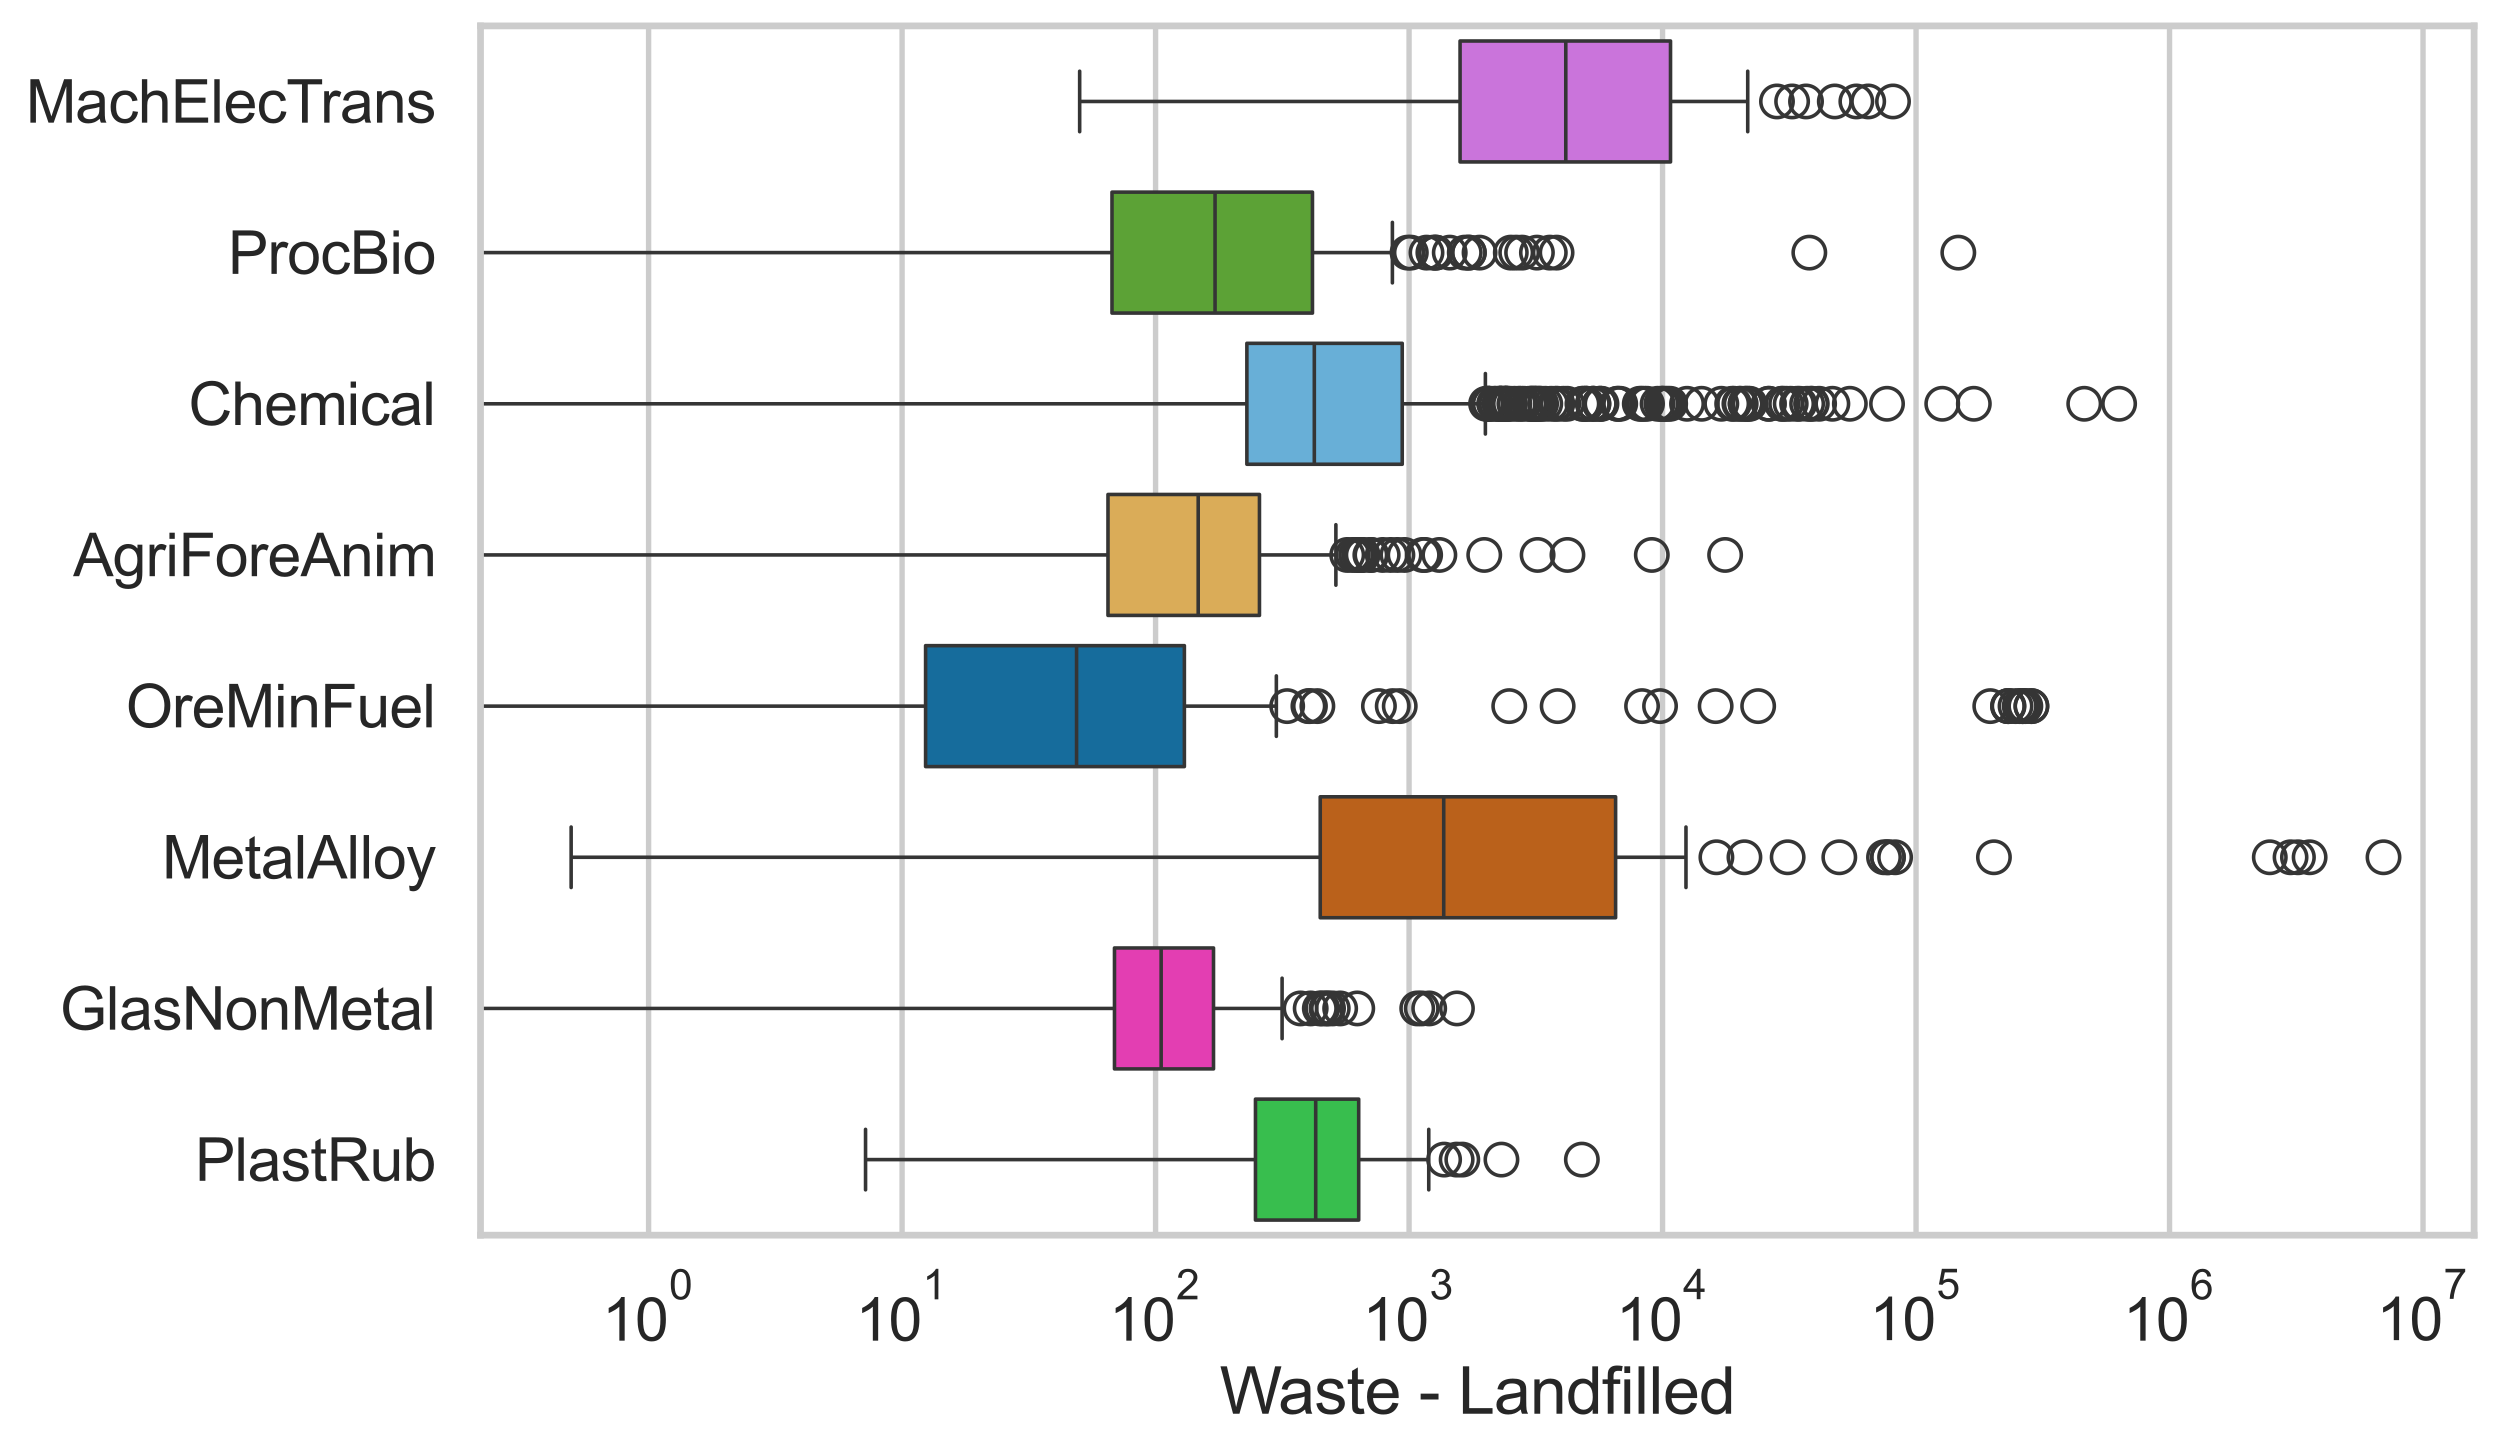<?xml version="1.0" encoding="utf-8" standalone="no"?>
<!DOCTYPE svg PUBLIC "-//W3C//DTD SVG 1.1//EN"
  "http://www.w3.org/Graphics/SVG/1.1/DTD/svg11.dtd">
<svg xmlns:xlink="http://www.w3.org/1999/xlink" width="695.577pt" height="404.121pt" viewBox="0 0 695.577 404.121" xmlns="http://www.w3.org/2000/svg" version="1.1">
 <defs>
  <style type="text/css">*{stroke-linejoin: round; stroke-linecap: butt}</style>
 </defs>
 <g id="figure_1">
  <g id="patch_1">
   <path d="M 0 404.121 
L 695.577 404.121 
L 695.577 0 
L 0 0 
z
" style="fill: #ffffff"/>
  </g>
  <g id="axes_1">
   <g id="patch_2">
    <path d="M 133.697 343.665 
L 688.377 343.665 
L 688.377 7.2 
L 133.697 7.2 
z
" style="fill: #ffffff"/>
   </g>
   <g id="matplotlib.axis_1">
    <g id="xtick_1">
     <g id="line2d_1">
      <path d="M 180.462 343.665 
L 180.462 7.2 
" clip-path="url(#pc5fdcafeb3)" style="fill: none; stroke: #cccccc; stroke-width: 1.5; stroke-linecap: round"/>
     </g>
     <g id="text_1">
      <!-- $\mathdefault{10^{0}}$ -->
      <g style="fill: #262626" transform="translate(167.509 373.18) scale(0.165 -0.165)">
       <defs>
        <path id="ArialMT-31" d="M 2384 0 
L 1822 0 
L 1822 3584 
Q 1619 3391 1289 3197 
Q 959 3003 697 2906 
L 697 3450 
Q 1169 3672 1522 3987 
Q 1875 4303 2022 4600 
L 2384 4600 
L 2384 0 
z
" transform="scale(0.016)"/>
        <path id="ArialMT-30" d="M 266 2259 
Q 266 3072 433 3567 
Q 600 4063 929 4331 
Q 1259 4600 1759 4600 
Q 2128 4600 2406 4451 
Q 2684 4303 2865 4023 
Q 3047 3744 3150 3342 
Q 3253 2941 3253 2259 
Q 3253 1453 3087 958 
Q 2922 463 2592 192 
Q 2263 -78 1759 -78 
Q 1097 -78 719 397 
Q 266 969 266 2259 
z
M 844 2259 
Q 844 1131 1108 757 
Q 1372 384 1759 384 
Q 2147 384 2411 759 
Q 2675 1134 2675 2259 
Q 2675 3391 2411 3762 
Q 2147 4134 1753 4134 
Q 1366 4134 1134 3806 
Q 844 3388 844 2259 
z
" transform="scale(0.016)"/>
       </defs>
       <use xlink:href="#ArialMT-31" transform="translate(0 0.994)"/>
       <use xlink:href="#ArialMT-30" transform="translate(55.615 0.994)"/>
       <use xlink:href="#ArialMT-30" transform="translate(112.973 70.688) scale(0.7)"/>
      </g>
     </g>
    </g>
    <g id="xtick_2">
     <g id="line2d_2">
      <path d="M 250.99 343.665 
L 250.99 7.2 
" clip-path="url(#pc5fdcafeb3)" style="fill: none; stroke: #cccccc; stroke-width: 1.5; stroke-linecap: round"/>
     </g>
     <g id="text_2">
      <!-- $\mathdefault{10^{1}}$ -->
      <g style="fill: #262626" transform="translate(238.038 373.18) scale(0.165 -0.165)">
       <use xlink:href="#ArialMT-31" transform="translate(0 0.994)"/>
       <use xlink:href="#ArialMT-30" transform="translate(55.615 0.994)"/>
       <use xlink:href="#ArialMT-31" transform="translate(112.973 70.688) scale(0.7)"/>
      </g>
     </g>
    </g>
    <g id="xtick_3">
     <g id="line2d_3">
      <path d="M 321.519 343.665 
L 321.519 7.2 
" clip-path="url(#pc5fdcafeb3)" style="fill: none; stroke: #cccccc; stroke-width: 1.5; stroke-linecap: round"/>
     </g>
     <g id="text_3">
      <!-- $\mathdefault{10^{2}}$ -->
      <g style="fill: #262626" transform="translate(308.567 373.18) scale(0.165 -0.165)">
       <defs>
        <path id="ArialMT-32" d="M 3222 541 
L 3222 0 
L 194 0 
Q 188 203 259 391 
Q 375 700 629 1000 
Q 884 1300 1366 1694 
Q 2113 2306 2375 2664 
Q 2638 3022 2638 3341 
Q 2638 3675 2398 3904 
Q 2159 4134 1775 4134 
Q 1369 4134 1125 3890 
Q 881 3647 878 3216 
L 300 3275 
Q 359 3922 746 4261 
Q 1134 4600 1788 4600 
Q 2447 4600 2831 4234 
Q 3216 3869 3216 3328 
Q 3216 3053 3103 2787 
Q 2991 2522 2730 2228 
Q 2469 1934 1863 1422 
Q 1356 997 1212 845 
Q 1069 694 975 541 
L 3222 541 
z
" transform="scale(0.016)"/>
       </defs>
       <use xlink:href="#ArialMT-31" transform="translate(0 0.994)"/>
       <use xlink:href="#ArialMT-30" transform="translate(55.615 0.994)"/>
       <use xlink:href="#ArialMT-32" transform="translate(112.973 70.688) scale(0.7)"/>
      </g>
     </g>
    </g>
    <g id="xtick_4">
     <g id="line2d_4">
      <path d="M 392.048 343.665 
L 392.048 7.2 
" clip-path="url(#pc5fdcafeb3)" style="fill: none; stroke: #cccccc; stroke-width: 1.5; stroke-linecap: round"/>
     </g>
     <g id="text_4">
      <!-- $\mathdefault{10^{3}}$ -->
      <g style="fill: #262626" transform="translate(379.095 373.18) scale(0.165 -0.165)">
       <defs>
        <path id="ArialMT-33" d="M 269 1209 
L 831 1284 
Q 928 806 1161 595 
Q 1394 384 1728 384 
Q 2125 384 2398 659 
Q 2672 934 2672 1341 
Q 2672 1728 2419 1979 
Q 2166 2231 1775 2231 
Q 1616 2231 1378 2169 
L 1441 2663 
Q 1497 2656 1531 2656 
Q 1891 2656 2178 2843 
Q 2466 3031 2466 3422 
Q 2466 3731 2256 3934 
Q 2047 4138 1716 4138 
Q 1388 4138 1169 3931 
Q 950 3725 888 3313 
L 325 3413 
Q 428 3978 793 4289 
Q 1159 4600 1703 4600 
Q 2078 4600 2393 4439 
Q 2709 4278 2876 4000 
Q 3044 3722 3044 3409 
Q 3044 3113 2884 2869 
Q 2725 2625 2413 2481 
Q 2819 2388 3044 2092 
Q 3269 1797 3269 1353 
Q 3269 753 2831 336 
Q 2394 -81 1725 -81 
Q 1122 -81 723 278 
Q 325 638 269 1209 
z
" transform="scale(0.016)"/>
       </defs>
       <use xlink:href="#ArialMT-31" transform="translate(0 0.994)"/>
       <use xlink:href="#ArialMT-30" transform="translate(55.615 0.994)"/>
       <use xlink:href="#ArialMT-33" transform="translate(112.973 70.688) scale(0.7)"/>
      </g>
     </g>
    </g>
    <g id="xtick_5">
     <g id="line2d_5">
      <path d="M 462.576 343.665 
L 462.576 7.2 
" clip-path="url(#pc5fdcafeb3)" style="fill: none; stroke: #cccccc; stroke-width: 1.5; stroke-linecap: round"/>
     </g>
     <g id="text_5">
      <!-- $\mathdefault{10^{4}}$ -->
      <g style="fill: #262626" transform="translate(449.624 373.015) scale(0.165 -0.165)">
       <defs>
        <path id="ArialMT-34" d="M 2069 0 
L 2069 1097 
L 81 1097 
L 81 1613 
L 2172 4581 
L 2631 4581 
L 2631 1613 
L 3250 1613 
L 3250 1097 
L 2631 1097 
L 2631 0 
L 2069 0 
z
M 2069 1613 
L 2069 3678 
L 634 1613 
L 2069 1613 
z
" transform="scale(0.016)"/>
       </defs>
       <use xlink:href="#ArialMT-31" transform="translate(0 0.202)"/>
       <use xlink:href="#ArialMT-30" transform="translate(55.615 0.202)"/>
       <use xlink:href="#ArialMT-34" transform="translate(112.973 69.895) scale(0.7)"/>
      </g>
     </g>
    </g>
    <g id="xtick_6">
     <g id="line2d_6">
      <path d="M 533.105 343.665 
L 533.105 7.2 
" clip-path="url(#pc5fdcafeb3)" style="fill: none; stroke: #cccccc; stroke-width: 1.5; stroke-linecap: round"/>
     </g>
     <g id="text_6">
      <!-- $\mathdefault{10^{5}}$ -->
      <g style="fill: #262626" transform="translate(520.153 373.015) scale(0.165 -0.165)">
       <defs>
        <path id="ArialMT-35" d="M 266 1200 
L 856 1250 
Q 922 819 1161 601 
Q 1400 384 1738 384 
Q 2144 384 2425 690 
Q 2706 997 2706 1503 
Q 2706 1984 2436 2262 
Q 2166 2541 1728 2541 
Q 1456 2541 1237 2417 
Q 1019 2294 894 2097 
L 366 2166 
L 809 4519 
L 3088 4519 
L 3088 3981 
L 1259 3981 
L 1013 2750 
Q 1425 3038 1878 3038 
Q 2478 3038 2890 2622 
Q 3303 2206 3303 1553 
Q 3303 931 2941 478 
Q 2500 -78 1738 -78 
Q 1113 -78 717 272 
Q 322 622 266 1200 
z
" transform="scale(0.016)"/>
       </defs>
       <use xlink:href="#ArialMT-31" transform="translate(0 0.88)"/>
       <use xlink:href="#ArialMT-30" transform="translate(55.615 0.88)"/>
       <use xlink:href="#ArialMT-35" transform="translate(112.973 70.573) scale(0.7)"/>
      </g>
     </g>
    </g>
    <g id="xtick_7">
     <g id="line2d_7">
      <path d="M 603.634 343.665 
L 603.634 7.2 
" clip-path="url(#pc5fdcafeb3)" style="fill: none; stroke: #cccccc; stroke-width: 1.5; stroke-linecap: round"/>
     </g>
     <g id="text_7">
      <!-- $\mathdefault{10^{6}}$ -->
      <g style="fill: #262626" transform="translate(590.681 373.18) scale(0.165 -0.165)">
       <defs>
        <path id="ArialMT-36" d="M 3184 3459 
L 2625 3416 
Q 2550 3747 2413 3897 
Q 2184 4138 1850 4138 
Q 1581 4138 1378 3988 
Q 1113 3794 959 3422 
Q 806 3050 800 2363 
Q 1003 2672 1297 2822 
Q 1591 2972 1913 2972 
Q 2475 2972 2870 2558 
Q 3266 2144 3266 1488 
Q 3266 1056 3080 686 
Q 2894 316 2569 119 
Q 2244 -78 1831 -78 
Q 1128 -78 684 439 
Q 241 956 241 2144 
Q 241 3472 731 4075 
Q 1159 4600 1884 4600 
Q 2425 4600 2770 4297 
Q 3116 3994 3184 3459 
z
M 888 1484 
Q 888 1194 1011 928 
Q 1134 663 1356 523 
Q 1578 384 1822 384 
Q 2178 384 2434 671 
Q 2691 959 2691 1453 
Q 2691 1928 2437 2201 
Q 2184 2475 1800 2475 
Q 1419 2475 1153 2201 
Q 888 1928 888 1484 
z
" transform="scale(0.016)"/>
       </defs>
       <use xlink:href="#ArialMT-31" transform="translate(0 0.994)"/>
       <use xlink:href="#ArialMT-30" transform="translate(55.615 0.994)"/>
       <use xlink:href="#ArialMT-36" transform="translate(112.973 70.688) scale(0.7)"/>
      </g>
     </g>
    </g>
    <g id="xtick_8">
     <g id="line2d_8">
      <path d="M 674.162 343.665 
L 674.162 7.2 
" clip-path="url(#pc5fdcafeb3)" style="fill: none; stroke: #cccccc; stroke-width: 1.5; stroke-linecap: round"/>
     </g>
     <g id="text_8">
      <!-- $\mathdefault{10^{7}}$ -->
      <g style="fill: #262626" transform="translate(661.21 373.015) scale(0.165 -0.165)">
       <defs>
        <path id="ArialMT-37" d="M 303 3981 
L 303 4522 
L 3269 4522 
L 3269 4084 
Q 2831 3619 2401 2847 
Q 1972 2075 1738 1259 
Q 1569 684 1522 0 
L 944 0 
Q 953 541 1156 1306 
Q 1359 2072 1739 2783 
Q 2119 3494 2547 3981 
L 303 3981 
z
" transform="scale(0.016)"/>
       </defs>
       <use xlink:href="#ArialMT-31" transform="translate(0 0.847)"/>
       <use xlink:href="#ArialMT-30" transform="translate(55.615 0.847)"/>
       <use xlink:href="#ArialMT-37" transform="translate(112.973 70.541) scale(0.7)"/>
      </g>
     </g>
    </g>
    <g id="xtick_9"/>
    <g id="xtick_10"/>
    <g id="xtick_11"/>
    <g id="xtick_12"/>
    <g id="xtick_13"/>
    <g id="xtick_14"/>
    <g id="xtick_15"/>
    <g id="xtick_16"/>
    <g id="xtick_17"/>
    <g id="xtick_18"/>
    <g id="xtick_19"/>
    <g id="xtick_20"/>
    <g id="xtick_21"/>
    <g id="xtick_22"/>
    <g id="xtick_23"/>
    <g id="xtick_24"/>
    <g id="xtick_25"/>
    <g id="xtick_26"/>
    <g id="xtick_27"/>
    <g id="xtick_28"/>
    <g id="xtick_29"/>
    <g id="xtick_30"/>
    <g id="xtick_31"/>
    <g id="xtick_32"/>
    <g id="xtick_33"/>
    <g id="xtick_34"/>
    <g id="xtick_35"/>
    <g id="xtick_36"/>
    <g id="xtick_37"/>
    <g id="xtick_38"/>
    <g id="xtick_39"/>
    <g id="xtick_40"/>
    <g id="xtick_41"/>
    <g id="xtick_42"/>
    <g id="xtick_43"/>
    <g id="xtick_44"/>
    <g id="xtick_45"/>
    <g id="xtick_46"/>
    <g id="xtick_47"/>
    <g id="xtick_48"/>
    <g id="xtick_49"/>
    <g id="xtick_50"/>
    <g id="xtick_51"/>
    <g id="xtick_52"/>
    <g id="xtick_53"/>
    <g id="xtick_54"/>
    <g id="xtick_55"/>
    <g id="xtick_56"/>
    <g id="xtick_57"/>
    <g id="xtick_58"/>
    <g id="xtick_59"/>
    <g id="xtick_60"/>
    <g id="xtick_61"/>
    <g id="xtick_62"/>
    <g id="xtick_63"/>
    <g id="xtick_64"/>
    <g id="xtick_65"/>
    <g id="xtick_66"/>
    <g id="xtick_67"/>
    <g id="xtick_68"/>
    <g id="xtick_69"/>
    <g id="xtick_70"/>
    <g id="xtick_71"/>
    <g id="text_9">
     <!-- Waste - Landfilled -->
     <g style="fill: #262626" transform="translate(339.344 393.344) scale(0.18 -0.18)">
      <defs>
       <path id="ArialMT-57" d="M 1294 0 
L 78 4581 
L 700 4581 
L 1397 1578 
Q 1509 1106 1591 641 
Q 1766 1375 1797 1488 
L 2669 4581 
L 3400 4581 
L 4056 2263 
Q 4303 1400 4413 641 
Q 4500 1075 4641 1638 
L 5359 4581 
L 5969 4581 
L 4713 0 
L 4128 0 
L 3163 3491 
Q 3041 3928 3019 4028 
Q 2947 3713 2884 3491 
L 1913 0 
L 1294 0 
z
" transform="scale(0.016)"/>
       <path id="ArialMT-61" d="M 2588 409 
Q 2275 144 1986 34 
Q 1697 -75 1366 -75 
Q 819 -75 525 192 
Q 231 459 231 875 
Q 231 1119 342 1320 
Q 453 1522 633 1644 
Q 813 1766 1038 1828 
Q 1203 1872 1538 1913 
Q 2219 1994 2541 2106 
Q 2544 2222 2544 2253 
Q 2544 2597 2384 2738 
Q 2169 2928 1744 2928 
Q 1347 2928 1158 2789 
Q 969 2650 878 2297 
L 328 2372 
Q 403 2725 575 2942 
Q 747 3159 1072 3276 
Q 1397 3394 1825 3394 
Q 2250 3394 2515 3294 
Q 2781 3194 2906 3042 
Q 3031 2891 3081 2659 
Q 3109 2516 3109 2141 
L 3109 1391 
Q 3109 606 3145 398 
Q 3181 191 3288 0 
L 2700 0 
Q 2613 175 2588 409 
z
M 2541 1666 
Q 2234 1541 1622 1453 
Q 1275 1403 1131 1340 
Q 988 1278 909 1158 
Q 831 1038 831 891 
Q 831 666 1001 516 
Q 1172 366 1500 366 
Q 1825 366 2078 508 
Q 2331 650 2450 897 
Q 2541 1088 2541 1459 
L 2541 1666 
z
" transform="scale(0.016)"/>
       <path id="ArialMT-73" d="M 197 991 
L 753 1078 
Q 800 744 1014 566 
Q 1228 388 1613 388 
Q 2000 388 2187 545 
Q 2375 703 2375 916 
Q 2375 1106 2209 1216 
Q 2094 1291 1634 1406 
Q 1016 1563 777 1677 
Q 538 1791 414 1992 
Q 291 2194 291 2438 
Q 291 2659 392 2848 
Q 494 3038 669 3163 
Q 800 3259 1026 3326 
Q 1253 3394 1513 3394 
Q 1903 3394 2198 3281 
Q 2494 3169 2634 2976 
Q 2775 2784 2828 2463 
L 2278 2388 
Q 2241 2644 2061 2787 
Q 1881 2931 1553 2931 
Q 1166 2931 1000 2803 
Q 834 2675 834 2503 
Q 834 2394 903 2306 
Q 972 2216 1119 2156 
Q 1203 2125 1616 2013 
Q 2213 1853 2448 1751 
Q 2684 1650 2818 1456 
Q 2953 1263 2953 975 
Q 2953 694 2789 445 
Q 2625 197 2315 61 
Q 2006 -75 1616 -75 
Q 969 -75 630 194 
Q 291 463 197 991 
z
" transform="scale(0.016)"/>
       <path id="ArialMT-74" d="M 1650 503 
L 1731 6 
Q 1494 -44 1306 -44 
Q 1000 -44 831 53 
Q 663 150 594 308 
Q 525 466 525 972 
L 525 2881 
L 113 2881 
L 113 3319 
L 525 3319 
L 525 4141 
L 1084 4478 
L 1084 3319 
L 1650 3319 
L 1650 2881 
L 1084 2881 
L 1084 941 
Q 1084 700 1114 631 
Q 1144 563 1211 522 
Q 1278 481 1403 481 
Q 1497 481 1650 503 
z
" transform="scale(0.016)"/>
       <path id="ArialMT-65" d="M 2694 1069 
L 3275 997 
Q 3138 488 2766 206 
Q 2394 -75 1816 -75 
Q 1088 -75 661 373 
Q 234 822 234 1631 
Q 234 2469 665 2931 
Q 1097 3394 1784 3394 
Q 2450 3394 2872 2941 
Q 3294 2488 3294 1666 
Q 3294 1616 3291 1516 
L 816 1516 
Q 847 969 1125 678 
Q 1403 388 1819 388 
Q 2128 388 2347 550 
Q 2566 713 2694 1069 
z
M 847 1978 
L 2700 1978 
Q 2663 2397 2488 2606 
Q 2219 2931 1791 2931 
Q 1403 2931 1139 2672 
Q 875 2413 847 1978 
z
" transform="scale(0.016)"/>
       <path id="ArialMT-20" transform="scale(0.016)"/>
       <path id="ArialMT-2d" d="M 203 1375 
L 203 1941 
L 1931 1941 
L 1931 1375 
L 203 1375 
z
" transform="scale(0.016)"/>
       <path id="ArialMT-4c" d="M 469 0 
L 469 4581 
L 1075 4581 
L 1075 541 
L 3331 541 
L 3331 0 
L 469 0 
z
" transform="scale(0.016)"/>
       <path id="ArialMT-6e" d="M 422 0 
L 422 3319 
L 928 3319 
L 928 2847 
Q 1294 3394 1984 3394 
Q 2284 3394 2536 3286 
Q 2788 3178 2913 3003 
Q 3038 2828 3088 2588 
Q 3119 2431 3119 2041 
L 3119 0 
L 2556 0 
L 2556 2019 
Q 2556 2363 2490 2533 
Q 2425 2703 2258 2804 
Q 2091 2906 1866 2906 
Q 1506 2906 1245 2678 
Q 984 2450 984 1813 
L 984 0 
L 422 0 
z
" transform="scale(0.016)"/>
       <path id="ArialMT-64" d="M 2575 0 
L 2575 419 
Q 2259 -75 1647 -75 
Q 1250 -75 917 144 
Q 584 363 401 755 
Q 219 1147 219 1656 
Q 219 2153 384 2558 
Q 550 2963 881 3178 
Q 1213 3394 1622 3394 
Q 1922 3394 2156 3267 
Q 2391 3141 2538 2938 
L 2538 4581 
L 3097 4581 
L 3097 0 
L 2575 0 
z
M 797 1656 
Q 797 1019 1065 703 
Q 1334 388 1700 388 
Q 2069 388 2326 689 
Q 2584 991 2584 1609 
Q 2584 2291 2321 2609 
Q 2059 2928 1675 2928 
Q 1300 2928 1048 2622 
Q 797 2316 797 1656 
z
" transform="scale(0.016)"/>
       <path id="ArialMT-66" d="M 556 0 
L 556 2881 
L 59 2881 
L 59 3319 
L 556 3319 
L 556 3672 
Q 556 4006 616 4169 
Q 697 4388 901 4523 
Q 1106 4659 1475 4659 
Q 1713 4659 2000 4603 
L 1916 4113 
Q 1741 4144 1584 4144 
Q 1328 4144 1222 4034 
Q 1116 3925 1116 3625 
L 1116 3319 
L 1763 3319 
L 1763 2881 
L 1116 2881 
L 1116 0 
L 556 0 
z
" transform="scale(0.016)"/>
       <path id="ArialMT-69" d="M 425 3934 
L 425 4581 
L 988 4581 
L 988 3934 
L 425 3934 
z
M 425 0 
L 425 3319 
L 988 3319 
L 988 0 
L 425 0 
z
" transform="scale(0.016)"/>
       <path id="ArialMT-6c" d="M 409 0 
L 409 4581 
L 972 4581 
L 972 0 
L 409 0 
z
" transform="scale(0.016)"/>
      </defs>
      <use xlink:href="#ArialMT-57"/>
      <use xlink:href="#ArialMT-61" transform="translate(90.635 0)"/>
      <use xlink:href="#ArialMT-73" transform="translate(146.25 0)"/>
      <use xlink:href="#ArialMT-74" transform="translate(196.25 0)"/>
      <use xlink:href="#ArialMT-65" transform="translate(224.033 0)"/>
      <use xlink:href="#ArialMT-20" transform="translate(279.648 0)"/>
      <use xlink:href="#ArialMT-2d" transform="translate(307.432 0)"/>
      <use xlink:href="#ArialMT-20" transform="translate(340.732 0)"/>
      <use xlink:href="#ArialMT-4c" transform="translate(368.516 0)"/>
      <use xlink:href="#ArialMT-61" transform="translate(424.131 0)"/>
      <use xlink:href="#ArialMT-6e" transform="translate(479.746 0)"/>
      <use xlink:href="#ArialMT-64" transform="translate(535.361 0)"/>
      <use xlink:href="#ArialMT-66" transform="translate(590.977 0)"/>
      <use xlink:href="#ArialMT-69" transform="translate(618.76 0)"/>
      <use xlink:href="#ArialMT-6c" transform="translate(640.977 0)"/>
      <use xlink:href="#ArialMT-6c" transform="translate(663.193 0)"/>
      <use xlink:href="#ArialMT-65" transform="translate(685.41 0)"/>
      <use xlink:href="#ArialMT-64" transform="translate(741.025 0)"/>
     </g>
    </g>
   </g>
   <g id="matplotlib.axis_2">
    <g id="ytick_1">
     <g id="text_10">
      <!-- MachElecTrans -->
      <g style="fill: #262626" transform="translate(7.2 34.134) scale(0.165 -0.165)">
       <defs>
        <path id="ArialMT-4d" d="M 475 0 
L 475 4581 
L 1388 4581 
L 2472 1338 
Q 2622 884 2691 659 
Q 2769 909 2934 1394 
L 4031 4581 
L 4847 4581 
L 4847 0 
L 4263 0 
L 4263 3834 
L 2931 0 
L 2384 0 
L 1059 3900 
L 1059 0 
L 475 0 
z
" transform="scale(0.016)"/>
        <path id="ArialMT-63" d="M 2588 1216 
L 3141 1144 
Q 3050 572 2676 248 
Q 2303 -75 1759 -75 
Q 1078 -75 664 370 
Q 250 816 250 1647 
Q 250 2184 428 2587 
Q 606 2991 970 3192 
Q 1334 3394 1763 3394 
Q 2303 3394 2647 3120 
Q 2991 2847 3088 2344 
L 2541 2259 
Q 2463 2594 2264 2762 
Q 2066 2931 1784 2931 
Q 1359 2931 1093 2626 
Q 828 2322 828 1663 
Q 828 994 1084 691 
Q 1341 388 1753 388 
Q 2084 388 2306 591 
Q 2528 794 2588 1216 
z
" transform="scale(0.016)"/>
        <path id="ArialMT-68" d="M 422 0 
L 422 4581 
L 984 4581 
L 984 2938 
Q 1378 3394 1978 3394 
Q 2347 3394 2619 3248 
Q 2891 3103 3008 2847 
Q 3125 2591 3125 2103 
L 3125 0 
L 2563 0 
L 2563 2103 
Q 2563 2525 2380 2717 
Q 2197 2909 1863 2909 
Q 1613 2909 1392 2779 
Q 1172 2650 1078 2428 
Q 984 2206 984 1816 
L 984 0 
L 422 0 
z
" transform="scale(0.016)"/>
        <path id="ArialMT-45" d="M 506 0 
L 506 4581 
L 3819 4581 
L 3819 4041 
L 1113 4041 
L 1113 2638 
L 3647 2638 
L 3647 2100 
L 1113 2100 
L 1113 541 
L 3925 541 
L 3925 0 
L 506 0 
z
" transform="scale(0.016)"/>
        <path id="ArialMT-54" d="M 1659 0 
L 1659 4041 
L 150 4041 
L 150 4581 
L 3781 4581 
L 3781 4041 
L 2266 4041 
L 2266 0 
L 1659 0 
z
" transform="scale(0.016)"/>
        <path id="ArialMT-72" d="M 416 0 
L 416 3319 
L 922 3319 
L 922 2816 
Q 1116 3169 1280 3281 
Q 1444 3394 1641 3394 
Q 1925 3394 2219 3213 
L 2025 2691 
Q 1819 2813 1613 2813 
Q 1428 2813 1281 2702 
Q 1134 2591 1072 2394 
Q 978 2094 978 1738 
L 978 0 
L 416 0 
z
" transform="scale(0.016)"/>
       </defs>
       <use xlink:href="#ArialMT-4d"/>
       <use xlink:href="#ArialMT-61" transform="translate(83.301 0)"/>
       <use xlink:href="#ArialMT-63" transform="translate(138.916 0)"/>
       <use xlink:href="#ArialMT-68" transform="translate(188.916 0)"/>
       <use xlink:href="#ArialMT-45" transform="translate(244.531 0)"/>
       <use xlink:href="#ArialMT-6c" transform="translate(311.23 0)"/>
       <use xlink:href="#ArialMT-65" transform="translate(333.447 0)"/>
       <use xlink:href="#ArialMT-63" transform="translate(389.062 0)"/>
       <use xlink:href="#ArialMT-54" transform="translate(439.062 0)"/>
       <use xlink:href="#ArialMT-72" transform="translate(496.396 0)"/>
       <use xlink:href="#ArialMT-61" transform="translate(529.697 0)"/>
       <use xlink:href="#ArialMT-6e" transform="translate(585.312 0)"/>
       <use xlink:href="#ArialMT-73" transform="translate(640.928 0)"/>
      </g>
     </g>
    </g>
    <g id="ytick_2">
     <g id="text_11">
      <!-- ProcBio -->
      <g style="fill: #262626" transform="translate(63.424 76.192) scale(0.165 -0.165)">
       <defs>
        <path id="ArialMT-50" d="M 494 0 
L 494 4581 
L 2222 4581 
Q 2678 4581 2919 4538 
Q 3256 4481 3484 4323 
Q 3713 4166 3852 3881 
Q 3991 3597 3991 3256 
Q 3991 2672 3619 2267 
Q 3247 1863 2275 1863 
L 1100 1863 
L 1100 0 
L 494 0 
z
M 1100 2403 
L 2284 2403 
Q 2872 2403 3119 2622 
Q 3366 2841 3366 3238 
Q 3366 3525 3220 3729 
Q 3075 3934 2838 4000 
Q 2684 4041 2272 4041 
L 1100 4041 
L 1100 2403 
z
" transform="scale(0.016)"/>
        <path id="ArialMT-6f" d="M 213 1659 
Q 213 2581 725 3025 
Q 1153 3394 1769 3394 
Q 2453 3394 2887 2945 
Q 3322 2497 3322 1706 
Q 3322 1066 3130 698 
Q 2938 331 2570 128 
Q 2203 -75 1769 -75 
Q 1072 -75 642 372 
Q 213 819 213 1659 
z
M 791 1659 
Q 791 1022 1069 705 
Q 1347 388 1769 388 
Q 2188 388 2466 706 
Q 2744 1025 2744 1678 
Q 2744 2294 2464 2611 
Q 2184 2928 1769 2928 
Q 1347 2928 1069 2612 
Q 791 2297 791 1659 
z
" transform="scale(0.016)"/>
        <path id="ArialMT-42" d="M 469 0 
L 469 4581 
L 2188 4581 
Q 2713 4581 3030 4442 
Q 3347 4303 3526 4014 
Q 3706 3725 3706 3409 
Q 3706 3116 3547 2856 
Q 3388 2597 3066 2438 
Q 3481 2316 3704 2022 
Q 3928 1728 3928 1328 
Q 3928 1006 3792 729 
Q 3656 453 3456 303 
Q 3256 153 2954 76 
Q 2653 0 2216 0 
L 469 0 
z
M 1075 2656 
L 2066 2656 
Q 2469 2656 2644 2709 
Q 2875 2778 2992 2937 
Q 3109 3097 3109 3338 
Q 3109 3566 3000 3739 
Q 2891 3913 2687 3977 
Q 2484 4041 1991 4041 
L 1075 4041 
L 1075 2656 
z
M 1075 541 
L 2216 541 
Q 2509 541 2628 563 
Q 2838 600 2978 687 
Q 3119 775 3209 942 
Q 3300 1109 3300 1328 
Q 3300 1584 3169 1773 
Q 3038 1963 2805 2039 
Q 2572 2116 2134 2116 
L 1075 2116 
L 1075 541 
z
" transform="scale(0.016)"/>
       </defs>
       <use xlink:href="#ArialMT-50"/>
       <use xlink:href="#ArialMT-72" transform="translate(66.699 0)"/>
       <use xlink:href="#ArialMT-6f" transform="translate(100 0)"/>
       <use xlink:href="#ArialMT-63" transform="translate(155.615 0)"/>
       <use xlink:href="#ArialMT-42" transform="translate(205.615 0)"/>
       <use xlink:href="#ArialMT-69" transform="translate(272.314 0)"/>
       <use xlink:href="#ArialMT-6f" transform="translate(294.531 0)"/>
      </g>
     </g>
    </g>
    <g id="ytick_3">
     <g id="text_12">
      <!-- Chemical -->
      <g style="fill: #262626" transform="translate(52.428 118.25) scale(0.165 -0.165)">
       <defs>
        <path id="ArialMT-43" d="M 3763 1606 
L 4369 1453 
Q 4178 706 3683 314 
Q 3188 -78 2472 -78 
Q 1731 -78 1267 223 
Q 803 525 561 1097 
Q 319 1669 319 2325 
Q 319 3041 592 3573 
Q 866 4106 1370 4382 
Q 1875 4659 2481 4659 
Q 3169 4659 3637 4309 
Q 4106 3959 4291 3325 
L 3694 3184 
Q 3534 3684 3231 3912 
Q 2928 4141 2469 4141 
Q 1941 4141 1586 3887 
Q 1231 3634 1087 3207 
Q 944 2781 944 2328 
Q 944 1744 1114 1308 
Q 1284 872 1643 656 
Q 2003 441 2422 441 
Q 2931 441 3284 734 
Q 3638 1028 3763 1606 
z
" transform="scale(0.016)"/>
        <path id="ArialMT-6d" d="M 422 0 
L 422 3319 
L 925 3319 
L 925 2853 
Q 1081 3097 1340 3245 
Q 1600 3394 1931 3394 
Q 2300 3394 2536 3241 
Q 2772 3088 2869 2813 
Q 3263 3394 3894 3394 
Q 4388 3394 4653 3120 
Q 4919 2847 4919 2278 
L 4919 0 
L 4359 0 
L 4359 2091 
Q 4359 2428 4304 2576 
Q 4250 2725 4106 2815 
Q 3963 2906 3769 2906 
Q 3419 2906 3187 2673 
Q 2956 2441 2956 1928 
L 2956 0 
L 2394 0 
L 2394 2156 
Q 2394 2531 2256 2718 
Q 2119 2906 1806 2906 
Q 1569 2906 1367 2781 
Q 1166 2656 1075 2415 
Q 984 2175 984 1722 
L 984 0 
L 422 0 
z
" transform="scale(0.016)"/>
       </defs>
       <use xlink:href="#ArialMT-43"/>
       <use xlink:href="#ArialMT-68" transform="translate(72.217 0)"/>
       <use xlink:href="#ArialMT-65" transform="translate(127.832 0)"/>
       <use xlink:href="#ArialMT-6d" transform="translate(183.447 0)"/>
       <use xlink:href="#ArialMT-69" transform="translate(266.748 0)"/>
       <use xlink:href="#ArialMT-63" transform="translate(288.965 0)"/>
       <use xlink:href="#ArialMT-61" transform="translate(338.965 0)"/>
       <use xlink:href="#ArialMT-6c" transform="translate(394.58 0)"/>
      </g>
     </g>
    </g>
    <g id="ytick_4">
     <g id="text_13">
      <!-- AgriForeAnim -->
      <g style="fill: #262626" transform="translate(20.341 160.308) scale(0.165 -0.165)">
       <defs>
        <path id="ArialMT-41" d="M -9 0 
L 1750 4581 
L 2403 4581 
L 4278 0 
L 3588 0 
L 3053 1388 
L 1138 1388 
L 634 0 
L -9 0 
z
M 1313 1881 
L 2866 1881 
L 2388 3150 
Q 2169 3728 2063 4100 
Q 1975 3659 1816 3225 
L 1313 1881 
z
" transform="scale(0.016)"/>
        <path id="ArialMT-67" d="M 319 -275 
L 866 -356 
Q 900 -609 1056 -725 
Q 1266 -881 1628 -881 
Q 2019 -881 2231 -725 
Q 2444 -569 2519 -288 
Q 2563 -116 2559 434 
Q 2191 0 1641 0 
Q 956 0 581 494 
Q 206 988 206 1678 
Q 206 2153 378 2554 
Q 550 2956 876 3175 
Q 1203 3394 1644 3394 
Q 2231 3394 2613 2919 
L 2613 3319 
L 3131 3319 
L 3131 450 
Q 3131 -325 2973 -648 
Q 2816 -972 2473 -1159 
Q 2131 -1347 1631 -1347 
Q 1038 -1347 672 -1080 
Q 306 -813 319 -275 
z
M 784 1719 
Q 784 1066 1043 766 
Q 1303 466 1694 466 
Q 2081 466 2343 764 
Q 2606 1063 2606 1700 
Q 2606 2309 2336 2618 
Q 2066 2928 1684 2928 
Q 1309 2928 1046 2623 
Q 784 2319 784 1719 
z
" transform="scale(0.016)"/>
        <path id="ArialMT-46" d="M 525 0 
L 525 4581 
L 3616 4581 
L 3616 4041 
L 1131 4041 
L 1131 2622 
L 3281 2622 
L 3281 2081 
L 1131 2081 
L 1131 0 
L 525 0 
z
" transform="scale(0.016)"/>
       </defs>
       <use xlink:href="#ArialMT-41"/>
       <use xlink:href="#ArialMT-67" transform="translate(66.699 0)"/>
       <use xlink:href="#ArialMT-72" transform="translate(122.314 0)"/>
       <use xlink:href="#ArialMT-69" transform="translate(155.615 0)"/>
       <use xlink:href="#ArialMT-46" transform="translate(177.832 0)"/>
       <use xlink:href="#ArialMT-6f" transform="translate(238.916 0)"/>
       <use xlink:href="#ArialMT-72" transform="translate(294.531 0)"/>
       <use xlink:href="#ArialMT-65" transform="translate(327.832 0)"/>
       <use xlink:href="#ArialMT-41" transform="translate(383.447 0)"/>
       <use xlink:href="#ArialMT-6e" transform="translate(450.146 0)"/>
       <use xlink:href="#ArialMT-69" transform="translate(505.762 0)"/>
       <use xlink:href="#ArialMT-6d" transform="translate(527.979 0)"/>
      </g>
     </g>
    </g>
    <g id="ytick_5">
     <g id="text_14">
      <!-- OreMinFuel -->
      <g style="fill: #262626" transform="translate(35.013 202.366) scale(0.165 -0.165)">
       <defs>
        <path id="ArialMT-4f" d="M 309 2231 
Q 309 3372 921 4017 
Q 1534 4663 2503 4663 
Q 3138 4663 3647 4359 
Q 4156 4056 4423 3514 
Q 4691 2972 4691 2284 
Q 4691 1588 4409 1038 
Q 4128 488 3612 205 
Q 3097 -78 2500 -78 
Q 1853 -78 1343 234 
Q 834 547 571 1087 
Q 309 1628 309 2231 
z
M 934 2222 
Q 934 1394 1379 917 
Q 1825 441 2497 441 
Q 3181 441 3623 922 
Q 4066 1403 4066 2288 
Q 4066 2847 3877 3264 
Q 3688 3681 3323 3911 
Q 2959 4141 2506 4141 
Q 1863 4141 1398 3698 
Q 934 3256 934 2222 
z
" transform="scale(0.016)"/>
        <path id="ArialMT-75" d="M 2597 0 
L 2597 488 
Q 2209 -75 1544 -75 
Q 1250 -75 995 37 
Q 741 150 617 320 
Q 494 491 444 738 
Q 409 903 409 1263 
L 409 3319 
L 972 3319 
L 972 1478 
Q 972 1038 1006 884 
Q 1059 663 1231 536 
Q 1403 409 1656 409 
Q 1909 409 2131 539 
Q 2353 669 2445 892 
Q 2538 1116 2538 1541 
L 2538 3319 
L 3100 3319 
L 3100 0 
L 2597 0 
z
" transform="scale(0.016)"/>
       </defs>
       <use xlink:href="#ArialMT-4f"/>
       <use xlink:href="#ArialMT-72" transform="translate(77.783 0)"/>
       <use xlink:href="#ArialMT-65" transform="translate(111.084 0)"/>
       <use xlink:href="#ArialMT-4d" transform="translate(166.699 0)"/>
       <use xlink:href="#ArialMT-69" transform="translate(250 0)"/>
       <use xlink:href="#ArialMT-6e" transform="translate(272.217 0)"/>
       <use xlink:href="#ArialMT-46" transform="translate(327.832 0)"/>
       <use xlink:href="#ArialMT-75" transform="translate(388.916 0)"/>
       <use xlink:href="#ArialMT-65" transform="translate(444.531 0)"/>
       <use xlink:href="#ArialMT-6c" transform="translate(500.146 0)"/>
      </g>
     </g>
    </g>
    <g id="ytick_6">
     <g id="text_15">
      <!-- MetalAlloy -->
      <g style="fill: #262626" transform="translate(45.088 244.425) scale(0.165 -0.165)">
       <defs>
        <path id="ArialMT-79" d="M 397 -1278 
L 334 -750 
Q 519 -800 656 -800 
Q 844 -800 956 -737 
Q 1069 -675 1141 -563 
Q 1194 -478 1313 -144 
Q 1328 -97 1363 -6 
L 103 3319 
L 709 3319 
L 1400 1397 
Q 1534 1031 1641 628 
Q 1738 1016 1872 1384 
L 2581 3319 
L 3144 3319 
L 1881 -56 
Q 1678 -603 1566 -809 
Q 1416 -1088 1222 -1217 
Q 1028 -1347 759 -1347 
Q 597 -1347 397 -1278 
z
" transform="scale(0.016)"/>
       </defs>
       <use xlink:href="#ArialMT-4d"/>
       <use xlink:href="#ArialMT-65" transform="translate(83.301 0)"/>
       <use xlink:href="#ArialMT-74" transform="translate(138.916 0)"/>
       <use xlink:href="#ArialMT-61" transform="translate(166.699 0)"/>
       <use xlink:href="#ArialMT-6c" transform="translate(222.314 0)"/>
       <use xlink:href="#ArialMT-41" transform="translate(244.531 0)"/>
       <use xlink:href="#ArialMT-6c" transform="translate(311.23 0)"/>
       <use xlink:href="#ArialMT-6c" transform="translate(333.447 0)"/>
       <use xlink:href="#ArialMT-6f" transform="translate(355.664 0)"/>
       <use xlink:href="#ArialMT-79" transform="translate(411.279 0)"/>
      </g>
     </g>
    </g>
    <g id="ytick_7">
     <g id="text_16">
      <!-- GlasNonMetal -->
      <g style="fill: #262626" transform="translate(16.659 286.483) scale(0.165 -0.165)">
       <defs>
        <path id="ArialMT-47" d="M 2638 1797 
L 2638 2334 
L 4578 2338 
L 4578 638 
Q 4131 281 3656 101 
Q 3181 -78 2681 -78 
Q 2006 -78 1454 211 
Q 903 500 622 1047 
Q 341 1594 341 2269 
Q 341 2938 620 3517 
Q 900 4097 1425 4378 
Q 1950 4659 2634 4659 
Q 3131 4659 3532 4498 
Q 3934 4338 4162 4050 
Q 4391 3763 4509 3300 
L 3963 3150 
Q 3859 3500 3706 3700 
Q 3553 3900 3268 4020 
Q 2984 4141 2638 4141 
Q 2222 4141 1919 4014 
Q 1616 3888 1430 3681 
Q 1244 3475 1141 3228 
Q 966 2803 966 2306 
Q 966 1694 1177 1281 
Q 1388 869 1791 669 
Q 2194 469 2647 469 
Q 3041 469 3416 620 
Q 3791 772 3984 944 
L 3984 1797 
L 2638 1797 
z
" transform="scale(0.016)"/>
        <path id="ArialMT-4e" d="M 488 0 
L 488 4581 
L 1109 4581 
L 3516 984 
L 3516 4581 
L 4097 4581 
L 4097 0 
L 3475 0 
L 1069 3600 
L 1069 0 
L 488 0 
z
" transform="scale(0.016)"/>
       </defs>
       <use xlink:href="#ArialMT-47"/>
       <use xlink:href="#ArialMT-6c" transform="translate(77.783 0)"/>
       <use xlink:href="#ArialMT-61" transform="translate(100 0)"/>
       <use xlink:href="#ArialMT-73" transform="translate(155.615 0)"/>
       <use xlink:href="#ArialMT-4e" transform="translate(205.615 0)"/>
       <use xlink:href="#ArialMT-6f" transform="translate(277.832 0)"/>
       <use xlink:href="#ArialMT-6e" transform="translate(333.447 0)"/>
       <use xlink:href="#ArialMT-4d" transform="translate(389.062 0)"/>
       <use xlink:href="#ArialMT-65" transform="translate(472.363 0)"/>
       <use xlink:href="#ArialMT-74" transform="translate(527.979 0)"/>
       <use xlink:href="#ArialMT-61" transform="translate(555.762 0)"/>
       <use xlink:href="#ArialMT-6c" transform="translate(611.377 0)"/>
      </g>
     </g>
    </g>
    <g id="ytick_8">
     <g id="text_17">
      <!-- PlastRub -->
      <g style="fill: #262626" transform="translate(54.248 328.541) scale(0.165 -0.165)">
       <defs>
        <path id="ArialMT-52" d="M 503 0 
L 503 4581 
L 2534 4581 
Q 3147 4581 3465 4457 
Q 3784 4334 3975 4021 
Q 4166 3709 4166 3331 
Q 4166 2844 3850 2509 
Q 3534 2175 2875 2084 
Q 3116 1969 3241 1856 
Q 3506 1613 3744 1247 
L 4541 0 
L 3778 0 
L 3172 953 
Q 2906 1366 2734 1584 
Q 2563 1803 2427 1890 
Q 2291 1978 2150 2013 
Q 2047 2034 1813 2034 
L 1109 2034 
L 1109 0 
L 503 0 
z
M 1109 2559 
L 2413 2559 
Q 2828 2559 3062 2645 
Q 3297 2731 3419 2920 
Q 3541 3109 3541 3331 
Q 3541 3656 3305 3865 
Q 3069 4075 2559 4075 
L 1109 4075 
L 1109 2559 
z
" transform="scale(0.016)"/>
        <path id="ArialMT-62" d="M 941 0 
L 419 0 
L 419 4581 
L 981 4581 
L 981 2947 
Q 1338 3394 1891 3394 
Q 2197 3394 2470 3270 
Q 2744 3147 2920 2923 
Q 3097 2700 3197 2384 
Q 3297 2069 3297 1709 
Q 3297 856 2875 390 
Q 2453 -75 1863 -75 
Q 1275 -75 941 416 
L 941 0 
z
M 934 1684 
Q 934 1088 1097 822 
Q 1363 388 1816 388 
Q 2184 388 2453 708 
Q 2722 1028 2722 1663 
Q 2722 2313 2464 2622 
Q 2206 2931 1841 2931 
Q 1472 2931 1203 2611 
Q 934 2291 934 1684 
z
" transform="scale(0.016)"/>
       </defs>
       <use xlink:href="#ArialMT-50"/>
       <use xlink:href="#ArialMT-6c" transform="translate(66.699 0)"/>
       <use xlink:href="#ArialMT-61" transform="translate(88.916 0)"/>
       <use xlink:href="#ArialMT-73" transform="translate(144.531 0)"/>
       <use xlink:href="#ArialMT-74" transform="translate(194.531 0)"/>
       <use xlink:href="#ArialMT-52" transform="translate(222.314 0)"/>
       <use xlink:href="#ArialMT-75" transform="translate(294.531 0)"/>
       <use xlink:href="#ArialMT-62" transform="translate(350.146 0)"/>
      </g>
     </g>
    </g>
   </g>
   <g id="patch_3">
    <path d="M 406.235 11.406 
L 406.235 45.052 
L 464.788 45.052 
L 464.788 11.406 
L 406.235 11.406 
z
" clip-path="url(#pc5fdcafeb3)" style="fill: #ca74db; stroke: #353535; stroke-linejoin: miter"/>
   </g>
   <g id="line2d_9">
    <path d="M 406.235 28.229 
L 300.395 28.229 
" clip-path="url(#pc5fdcafeb3)" style="fill: none; stroke: #353535"/>
   </g>
   <g id="line2d_10">
    <path d="M 464.788 28.229 
L 486.27 28.229 
" clip-path="url(#pc5fdcafeb3)" style="fill: none; stroke: #353535"/>
   </g>
   <g id="line2d_11">
    <path d="M 300.395 19.817 
L 300.395 36.641 
" clip-path="url(#pc5fdcafeb3)" style="fill: none; stroke: #353535; stroke-linecap: round"/>
   </g>
   <g id="line2d_12">
    <path d="M 486.27 19.817 
L 486.27 36.641 
" clip-path="url(#pc5fdcafeb3)" style="fill: none; stroke: #353535; stroke-linecap: round"/>
   </g>
   <g id="line2d_13">
    <defs>
     <path id="mb2c077b3d0" d="M 0 4.5 
C 1.193 4.5 2.338 4.026 3.182 3.182 
C 4.026 2.338 4.5 1.193 4.5 0 
C 4.5 -1.193 4.026 -2.338 3.182 -3.182 
C 2.338 -4.026 1.193 -4.5 0 -4.5 
C -1.193 -4.5 -2.338 -4.026 -3.182 -3.182 
C -4.026 -2.338 -4.5 -1.193 -4.5 0 
C -4.5 1.193 -4.026 2.338 -3.182 3.182 
C -2.338 4.026 -1.193 4.5 0 4.5 
z
" style="stroke: #353535"/>
    </defs>
    <g clip-path="url(#pc5fdcafeb3)">
     <use xlink:href="#mb2c077b3d0" x="510.494" y="28.229" style="fill-opacity: 0; stroke: #353535"/>
     <use xlink:href="#mb2c077b3d0" x="498.621" y="28.229" style="fill-opacity: 0; stroke: #353535"/>
     <use xlink:href="#mb2c077b3d0" x="502.49" y="28.229" style="fill-opacity: 0; stroke: #353535"/>
     <use xlink:href="#mb2c077b3d0" x="519.792" y="28.229" style="fill-opacity: 0; stroke: #353535"/>
     <use xlink:href="#mb2c077b3d0" x="516.493" y="28.229" style="fill-opacity: 0; stroke: #353535"/>
     <use xlink:href="#mb2c077b3d0" x="526.693" y="28.229" style="fill-opacity: 0; stroke: #353535"/>
     <use xlink:href="#mb2c077b3d0" x="494.408" y="28.229" style="fill-opacity: 0; stroke: #353535"/>
    </g>
   </g>
   <g id="patch_4">
    <path d="M 309.39 53.464 
L 309.39 87.11 
L 365.167 87.11 
L 365.167 53.464 
L 309.39 53.464 
z
" clip-path="url(#pc5fdcafeb3)" style="fill: #5ca236; stroke: #353535; stroke-linejoin: miter"/>
   </g>
   <g id="line2d_14">
    <path d="M 309.39 70.287 
L -1 70.287 
" clip-path="url(#pc5fdcafeb3)" style="fill: none; stroke: #353535"/>
   </g>
   <g id="line2d_15">
    <path d="M 365.167 70.287 
L 387.406 70.287 
" clip-path="url(#pc5fdcafeb3)" style="fill: none; stroke: #353535"/>
   </g>
   <g id="line2d_16">
    <path clip-path="url(#pc5fdcafeb3)" style="fill: none; stroke: #353535; stroke-linecap: round"/>
   </g>
   <g id="line2d_17">
    <path d="M 387.406 61.875 
L 387.406 78.699 
" clip-path="url(#pc5fdcafeb3)" style="fill: none; stroke: #353535; stroke-linecap: round"/>
   </g>
   <g id="line2d_18">
    <g clip-path="url(#pc5fdcafeb3)">
     <use xlink:href="#mb2c077b3d0" x="403.362" y="70.287" style="fill-opacity: 0; stroke: #353535"/>
     <use xlink:href="#mb2c077b3d0" x="396.896" y="70.287" style="fill-opacity: 0; stroke: #353535"/>
     <use xlink:href="#mb2c077b3d0" x="544.863" y="70.287" style="fill-opacity: 0; stroke: #353535"/>
     <use xlink:href="#mb2c077b3d0" x="411.658" y="70.287" style="fill-opacity: 0; stroke: #353535"/>
     <use xlink:href="#mb2c077b3d0" x="427.616" y="70.287" style="fill-opacity: 0; stroke: #353535"/>
     <use xlink:href="#mb2c077b3d0" x="420.349" y="70.287" style="fill-opacity: 0; stroke: #353535"/>
     <use xlink:href="#mb2c077b3d0" x="399.461" y="70.287" style="fill-opacity: 0; stroke: #353535"/>
     <use xlink:href="#mb2c077b3d0" x="503.41" y="70.287" style="fill-opacity: 0; stroke: #353535"/>
     <use xlink:href="#mb2c077b3d0" x="407.541" y="70.287" style="fill-opacity: 0; stroke: #353535"/>
     <use xlink:href="#mb2c077b3d0" x="399.524" y="70.287" style="fill-opacity: 0; stroke: #353535"/>
     <use xlink:href="#mb2c077b3d0" x="431.203" y="70.287" style="fill-opacity: 0; stroke: #353535"/>
     <use xlink:href="#mb2c077b3d0" x="391.628" y="70.287" style="fill-opacity: 0; stroke: #353535"/>
     <use xlink:href="#mb2c077b3d0" x="433.083" y="70.287" style="fill-opacity: 0; stroke: #353535"/>
     <use xlink:href="#mb2c077b3d0" x="398.808" y="70.287" style="fill-opacity: 0; stroke: #353535"/>
     <use xlink:href="#mb2c077b3d0" x="421.864" y="70.287" style="fill-opacity: 0; stroke: #353535"/>
     <use xlink:href="#mb2c077b3d0" x="392.534" y="70.287" style="fill-opacity: 0; stroke: #353535"/>
     <use xlink:href="#mb2c077b3d0" x="423.495" y="70.287" style="fill-opacity: 0; stroke: #353535"/>
     <use xlink:href="#mb2c077b3d0" x="408.699" y="70.287" style="fill-opacity: 0; stroke: #353535"/>
     <use xlink:href="#mb2c077b3d0" x="408.659" y="70.287" style="fill-opacity: 0; stroke: #353535"/>
    </g>
   </g>
   <g id="patch_5">
    <path d="M 346.917 95.522 
L 346.917 129.168 
L 390.145 129.168 
L 390.145 95.522 
L 346.917 95.522 
z
" clip-path="url(#pc5fdcafeb3)" style="fill: #68afd7; stroke: #353535; stroke-linejoin: miter"/>
   </g>
   <g id="line2d_19">
    <path d="M 346.917 112.345 
L -1 112.345 
" clip-path="url(#pc5fdcafeb3)" style="fill: none; stroke: #353535"/>
   </g>
   <g id="line2d_20">
    <path d="M 390.145 112.345 
L 413.279 112.345 
" clip-path="url(#pc5fdcafeb3)" style="fill: none; stroke: #353535"/>
   </g>
   <g id="line2d_21">
    <path clip-path="url(#pc5fdcafeb3)" style="fill: none; stroke: #353535; stroke-linecap: round"/>
   </g>
   <g id="line2d_22">
    <path d="M 413.279 103.934 
L 413.279 120.757 
" clip-path="url(#pc5fdcafeb3)" style="fill: none; stroke: #353535; stroke-linecap: round"/>
   </g>
   <g id="line2d_23">
    <g clip-path="url(#pc5fdcafeb3)">
     <use xlink:href="#mb2c077b3d0" x="414.02" y="112.345" style="fill-opacity: 0; stroke: #353535"/>
     <use xlink:href="#mb2c077b3d0" x="503.898" y="112.345" style="fill-opacity: 0; stroke: #353535"/>
     <use xlink:href="#mb2c077b3d0" x="469.384" y="112.345" style="fill-opacity: 0; stroke: #353535"/>
     <use xlink:href="#mb2c077b3d0" x="417.216" y="112.345" style="fill-opacity: 0; stroke: #353535"/>
     <use xlink:href="#mb2c077b3d0" x="458.249" y="112.345" style="fill-opacity: 0; stroke: #353535"/>
     <use xlink:href="#mb2c077b3d0" x="514.682" y="112.345" style="fill-opacity: 0; stroke: #353535"/>
     <use xlink:href="#mb2c077b3d0" x="417.787" y="112.345" style="fill-opacity: 0; stroke: #353535"/>
     <use xlink:href="#mb2c077b3d0" x="414.417" y="112.345" style="fill-opacity: 0; stroke: #353535"/>
     <use xlink:href="#mb2c077b3d0" x="421.35" y="112.345" style="fill-opacity: 0; stroke: #353535"/>
     <use xlink:href="#mb2c077b3d0" x="478.926" y="112.345" style="fill-opacity: 0; stroke: #353535"/>
     <use xlink:href="#mb2c077b3d0" x="463.962" y="112.345" style="fill-opacity: 0; stroke: #353535"/>
     <use xlink:href="#mb2c077b3d0" x="486.388" y="112.345" style="fill-opacity: 0; stroke: #353535"/>
     <use xlink:href="#mb2c077b3d0" x="436.038" y="112.345" style="fill-opacity: 0; stroke: #353535"/>
     <use xlink:href="#mb2c077b3d0" x="450.025" y="112.345" style="fill-opacity: 0; stroke: #353535"/>
     <use xlink:href="#mb2c077b3d0" x="462.575" y="112.345" style="fill-opacity: 0; stroke: #353535"/>
     <use xlink:href="#mb2c077b3d0" x="419.329" y="112.345" style="fill-opacity: 0; stroke: #353535"/>
     <use xlink:href="#mb2c077b3d0" x="428.782" y="112.345" style="fill-opacity: 0; stroke: #353535"/>
     <use xlink:href="#mb2c077b3d0" x="427.587" y="112.345" style="fill-opacity: 0; stroke: #353535"/>
     <use xlink:href="#mb2c077b3d0" x="443.359" y="112.345" style="fill-opacity: 0; stroke: #353535"/>
     <use xlink:href="#mb2c077b3d0" x="441.299" y="112.345" style="fill-opacity: 0; stroke: #353535"/>
     <use xlink:href="#mb2c077b3d0" x="445.132" y="112.345" style="fill-opacity: 0; stroke: #353535"/>
     <use xlink:href="#mb2c077b3d0" x="433.318" y="112.345" style="fill-opacity: 0; stroke: #353535"/>
     <use xlink:href="#mb2c077b3d0" x="496.954" y="112.345" style="fill-opacity: 0; stroke: #353535"/>
     <use xlink:href="#mb2c077b3d0" x="440.281" y="112.345" style="fill-opacity: 0; stroke: #353535"/>
     <use xlink:href="#mb2c077b3d0" x="589.601" y="112.345" style="fill-opacity: 0; stroke: #353535"/>
     <use xlink:href="#mb2c077b3d0" x="418.915" y="112.345" style="fill-opacity: 0; stroke: #353535"/>
     <use xlink:href="#mb2c077b3d0" x="429.942" y="112.345" style="fill-opacity: 0; stroke: #353535"/>
     <use xlink:href="#mb2c077b3d0" x="419.016" y="112.345" style="fill-opacity: 0; stroke: #353535"/>
     <use xlink:href="#mb2c077b3d0" x="432.769" y="112.345" style="fill-opacity: 0; stroke: #353535"/>
     <use xlink:href="#mb2c077b3d0" x="495.979" y="112.345" style="fill-opacity: 0; stroke: #353535"/>
     <use xlink:href="#mb2c077b3d0" x="414.434" y="112.345" style="fill-opacity: 0; stroke: #353535"/>
     <use xlink:href="#mb2c077b3d0" x="445.581" y="112.345" style="fill-opacity: 0; stroke: #353535"/>
     <use xlink:href="#mb2c077b3d0" x="540.392" y="112.345" style="fill-opacity: 0; stroke: #353535"/>
     <use xlink:href="#mb2c077b3d0" x="418.962" y="112.345" style="fill-opacity: 0; stroke: #353535"/>
     <use xlink:href="#mb2c077b3d0" x="422.55" y="112.345" style="fill-opacity: 0; stroke: #353535"/>
     <use xlink:href="#mb2c077b3d0" x="456.752" y="112.345" style="fill-opacity: 0; stroke: #353535"/>
     <use xlink:href="#mb2c077b3d0" x="428.407" y="112.345" style="fill-opacity: 0; stroke: #353535"/>
     <use xlink:href="#mb2c077b3d0" x="492.165" y="112.345" style="fill-opacity: 0; stroke: #353535"/>
     <use xlink:href="#mb2c077b3d0" x="417.666" y="112.345" style="fill-opacity: 0; stroke: #353535"/>
     <use xlink:href="#mb2c077b3d0" x="434.978" y="112.345" style="fill-opacity: 0; stroke: #353535"/>
     <use xlink:href="#mb2c077b3d0" x="417.238" y="112.345" style="fill-opacity: 0; stroke: #353535"/>
     <use xlink:href="#mb2c077b3d0" x="462.235" y="112.345" style="fill-opacity: 0; stroke: #353535"/>
     <use xlink:href="#mb2c077b3d0" x="426.115" y="112.345" style="fill-opacity: 0; stroke: #353535"/>
     <use xlink:href="#mb2c077b3d0" x="483.956" y="112.345" style="fill-opacity: 0; stroke: #353535"/>
     <use xlink:href="#mb2c077b3d0" x="418.812" y="112.345" style="fill-opacity: 0; stroke: #353535"/>
     <use xlink:href="#mb2c077b3d0" x="441.412" y="112.345" style="fill-opacity: 0; stroke: #353535"/>
     <use xlink:href="#mb2c077b3d0" x="426.075" y="112.345" style="fill-opacity: 0; stroke: #353535"/>
     <use xlink:href="#mb2c077b3d0" x="426.234" y="112.345" style="fill-opacity: 0; stroke: #353535"/>
     <use xlink:href="#mb2c077b3d0" x="485.69" y="112.345" style="fill-opacity: 0; stroke: #353535"/>
     <use xlink:href="#mb2c077b3d0" x="481.943" y="112.345" style="fill-opacity: 0; stroke: #353535"/>
     <use xlink:href="#mb2c077b3d0" x="549.182" y="112.345" style="fill-opacity: 0; stroke: #353535"/>
     <use xlink:href="#mb2c077b3d0" x="525.031" y="112.345" style="fill-opacity: 0; stroke: #353535"/>
     <use xlink:href="#mb2c077b3d0" x="428.099" y="112.345" style="fill-opacity: 0; stroke: #353535"/>
     <use xlink:href="#mb2c077b3d0" x="425.45" y="112.345" style="fill-opacity: 0; stroke: #353535"/>
     <use xlink:href="#mb2c077b3d0" x="443.153" y="112.345" style="fill-opacity: 0; stroke: #353535"/>
     <use xlink:href="#mb2c077b3d0" x="500.005" y="112.345" style="fill-opacity: 0; stroke: #353535"/>
     <use xlink:href="#mb2c077b3d0" x="418.443" y="112.345" style="fill-opacity: 0; stroke: #353535"/>
     <use xlink:href="#mb2c077b3d0" x="416.261" y="112.345" style="fill-opacity: 0; stroke: #353535"/>
     <use xlink:href="#mb2c077b3d0" x="485.677" y="112.345" style="fill-opacity: 0; stroke: #353535"/>
     <use xlink:href="#mb2c077b3d0" x="423.085" y="112.345" style="fill-opacity: 0; stroke: #353535"/>
     <use xlink:href="#mb2c077b3d0" x="504.091" y="112.345" style="fill-opacity: 0; stroke: #353535"/>
     <use xlink:href="#mb2c077b3d0" x="426.894" y="112.345" style="fill-opacity: 0; stroke: #353535"/>
     <use xlink:href="#mb2c077b3d0" x="427.261" y="112.345" style="fill-opacity: 0; stroke: #353535"/>
     <use xlink:href="#mb2c077b3d0" x="417.66" y="112.345" style="fill-opacity: 0; stroke: #353535"/>
     <use xlink:href="#mb2c077b3d0" x="579.903" y="112.345" style="fill-opacity: 0; stroke: #353535"/>
     <use xlink:href="#mb2c077b3d0" x="457.435" y="112.345" style="fill-opacity: 0; stroke: #353535"/>
     <use xlink:href="#mb2c077b3d0" x="445.097" y="112.345" style="fill-opacity: 0; stroke: #353535"/>
     <use xlink:href="#mb2c077b3d0" x="482.44" y="112.345" style="fill-opacity: 0; stroke: #353535"/>
     <use xlink:href="#mb2c077b3d0" x="495.765" y="112.345" style="fill-opacity: 0; stroke: #353535"/>
     <use xlink:href="#mb2c077b3d0" x="509.823" y="112.345" style="fill-opacity: 0; stroke: #353535"/>
     <use xlink:href="#mb2c077b3d0" x="486.801" y="112.345" style="fill-opacity: 0; stroke: #353535"/>
     <use xlink:href="#mb2c077b3d0" x="450.122" y="112.345" style="fill-opacity: 0; stroke: #353535"/>
     <use xlink:href="#mb2c077b3d0" x="417.404" y="112.345" style="fill-opacity: 0; stroke: #353535"/>
     <use xlink:href="#mb2c077b3d0" x="463.312" y="112.345" style="fill-opacity: 0; stroke: #353535"/>
     <use xlink:href="#mb2c077b3d0" x="464.689" y="112.345" style="fill-opacity: 0; stroke: #353535"/>
     <use xlink:href="#mb2c077b3d0" x="431.568" y="112.345" style="fill-opacity: 0; stroke: #353535"/>
     <use xlink:href="#mb2c077b3d0" x="498.226" y="112.345" style="fill-opacity: 0; stroke: #353535"/>
     <use xlink:href="#mb2c077b3d0" x="426.99" y="112.345" style="fill-opacity: 0; stroke: #353535"/>
     <use xlink:href="#mb2c077b3d0" x="462.641" y="112.345" style="fill-opacity: 0; stroke: #353535"/>
     <use xlink:href="#mb2c077b3d0" x="450.791" y="112.345" style="fill-opacity: 0; stroke: #353535"/>
     <use xlink:href="#mb2c077b3d0" x="473.442" y="112.345" style="fill-opacity: 0; stroke: #353535"/>
     <use xlink:href="#mb2c077b3d0" x="456.235" y="112.345" style="fill-opacity: 0; stroke: #353535"/>
     <use xlink:href="#mb2c077b3d0" x="500.667" y="112.345" style="fill-opacity: 0; stroke: #353535"/>
     <use xlink:href="#mb2c077b3d0" x="502.799" y="112.345" style="fill-opacity: 0; stroke: #353535"/>
     <use xlink:href="#mb2c077b3d0" x="413.928" y="112.345" style="fill-opacity: 0; stroke: #353535"/>
     <use xlink:href="#mb2c077b3d0" x="413.472" y="112.345" style="fill-opacity: 0; stroke: #353535"/>
     <use xlink:href="#mb2c077b3d0" x="443.31" y="112.345" style="fill-opacity: 0; stroke: #353535"/>
     <use xlink:href="#mb2c077b3d0" x="441.246" y="112.345" style="fill-opacity: 0; stroke: #353535"/>
     <use xlink:href="#mb2c077b3d0" x="420.129" y="112.345" style="fill-opacity: 0; stroke: #353535"/>
     <use xlink:href="#mb2c077b3d0" x="440.46" y="112.345" style="fill-opacity: 0; stroke: #353535"/>
     <use xlink:href="#mb2c077b3d0" x="423.98" y="112.345" style="fill-opacity: 0; stroke: #353535"/>
     <use xlink:href="#mb2c077b3d0" x="415.712" y="112.345" style="fill-opacity: 0; stroke: #353535"/>
     <use xlink:href="#mb2c077b3d0" x="492.087" y="112.345" style="fill-opacity: 0; stroke: #353535"/>
     <use xlink:href="#mb2c077b3d0" x="461.204" y="112.345" style="fill-opacity: 0; stroke: #353535"/>
     <use xlink:href="#mb2c077b3d0" x="506.132" y="112.345" style="fill-opacity: 0; stroke: #353535"/>
     <use xlink:href="#mb2c077b3d0" x="484.319" y="112.345" style="fill-opacity: 0; stroke: #353535"/>
     <use xlink:href="#mb2c077b3d0" x="419.469" y="112.345" style="fill-opacity: 0; stroke: #353535"/>
    </g>
   </g>
   <g id="patch_6">
    <path d="M 308.275 137.58 
L 308.275 171.226 
L 350.42 171.226 
L 350.42 137.58 
L 308.275 137.58 
z
" clip-path="url(#pc5fdcafeb3)" style="fill: #daac58; stroke: #353535; stroke-linejoin: miter"/>
   </g>
   <g id="line2d_24">
    <path d="M 308.275 154.403 
L -1 154.403 
" clip-path="url(#pc5fdcafeb3)" style="fill: none; stroke: #353535"/>
   </g>
   <g id="line2d_25">
    <path d="M 350.42 154.403 
L 371.684 154.403 
" clip-path="url(#pc5fdcafeb3)" style="fill: none; stroke: #353535"/>
   </g>
   <g id="line2d_26">
    <path clip-path="url(#pc5fdcafeb3)" style="fill: none; stroke: #353535; stroke-linecap: round"/>
   </g>
   <g id="line2d_27">
    <path d="M 371.684 145.992 
L 371.684 162.815 
" clip-path="url(#pc5fdcafeb3)" style="fill: none; stroke: #353535; stroke-linecap: round"/>
   </g>
   <g id="line2d_28">
    <g clip-path="url(#pc5fdcafeb3)">
     <use xlink:href="#mb2c077b3d0" x="381.578" y="154.403" style="fill-opacity: 0; stroke: #353535"/>
     <use xlink:href="#mb2c077b3d0" x="378.644" y="154.403" style="fill-opacity: 0; stroke: #353535"/>
     <use xlink:href="#mb2c077b3d0" x="376.379" y="154.403" style="fill-opacity: 0; stroke: #353535"/>
     <use xlink:href="#mb2c077b3d0" x="374.842" y="154.403" style="fill-opacity: 0; stroke: #353535"/>
     <use xlink:href="#mb2c077b3d0" x="377.326" y="154.403" style="fill-opacity: 0; stroke: #353535"/>
     <use xlink:href="#mb2c077b3d0" x="388.802" y="154.403" style="fill-opacity: 0; stroke: #353535"/>
     <use xlink:href="#mb2c077b3d0" x="384.711" y="154.403" style="fill-opacity: 0; stroke: #353535"/>
     <use xlink:href="#mb2c077b3d0" x="378.153" y="154.403" style="fill-opacity: 0; stroke: #353535"/>
     <use xlink:href="#mb2c077b3d0" x="378.631" y="154.403" style="fill-opacity: 0; stroke: #353535"/>
     <use xlink:href="#mb2c077b3d0" x="379.142" y="154.403" style="fill-opacity: 0; stroke: #353535"/>
     <use xlink:href="#mb2c077b3d0" x="381.272" y="154.403" style="fill-opacity: 0; stroke: #353535"/>
     <use xlink:href="#mb2c077b3d0" x="396.517" y="154.403" style="fill-opacity: 0; stroke: #353535"/>
     <use xlink:href="#mb2c077b3d0" x="436.109" y="154.403" style="fill-opacity: 0; stroke: #353535"/>
     <use xlink:href="#mb2c077b3d0" x="427.81" y="154.403" style="fill-opacity: 0; stroke: #353535"/>
     <use xlink:href="#mb2c077b3d0" x="390.791" y="154.403" style="fill-opacity: 0; stroke: #353535"/>
     <use xlink:href="#mb2c077b3d0" x="386.908" y="154.403" style="fill-opacity: 0; stroke: #353535"/>
     <use xlink:href="#mb2c077b3d0" x="412.964" y="154.403" style="fill-opacity: 0; stroke: #353535"/>
     <use xlink:href="#mb2c077b3d0" x="479.982" y="154.403" style="fill-opacity: 0; stroke: #353535"/>
     <use xlink:href="#mb2c077b3d0" x="400.478" y="154.403" style="fill-opacity: 0; stroke: #353535"/>
     <use xlink:href="#mb2c077b3d0" x="395.835" y="154.403" style="fill-opacity: 0; stroke: #353535"/>
     <use xlink:href="#mb2c077b3d0" x="459.582" y="154.403" style="fill-opacity: 0; stroke: #353535"/>
    </g>
   </g>
   <g id="patch_7">
    <path d="M 257.529 179.638 
L 257.529 213.285 
L 329.529 213.285 
L 329.529 179.638 
L 257.529 179.638 
z
" clip-path="url(#pc5fdcafeb3)" style="fill: #166c9c; stroke: #353535; stroke-linejoin: miter"/>
   </g>
   <g id="line2d_29">
    <path d="M 257.529 196.461 
L -1 196.461 
" clip-path="url(#pc5fdcafeb3)" style="fill: none; stroke: #353535"/>
   </g>
   <g id="line2d_30">
    <path d="M 329.529 196.461 
L 355.12 196.461 
" clip-path="url(#pc5fdcafeb3)" style="fill: none; stroke: #353535"/>
   </g>
   <g id="line2d_31">
    <path clip-path="url(#pc5fdcafeb3)" style="fill: none; stroke: #353535; stroke-linecap: round"/>
   </g>
   <g id="line2d_32">
    <path d="M 355.12 188.05 
L 355.12 204.873 
" clip-path="url(#pc5fdcafeb3)" style="fill: none; stroke: #353535; stroke-linecap: round"/>
   </g>
   <g id="line2d_33">
    <g clip-path="url(#pc5fdcafeb3)">
     <use xlink:href="#mb2c077b3d0" x="383.661" y="196.461" style="fill-opacity: 0; stroke: #353535"/>
     <use xlink:href="#mb2c077b3d0" x="477.346" y="196.461" style="fill-opacity: 0; stroke: #353535"/>
     <use xlink:href="#mb2c077b3d0" x="433.388" y="196.461" style="fill-opacity: 0; stroke: #353535"/>
     <use xlink:href="#mb2c077b3d0" x="561.935" y="196.461" style="fill-opacity: 0; stroke: #353535"/>
     <use xlink:href="#mb2c077b3d0" x="563.515" y="196.461" style="fill-opacity: 0; stroke: #353535"/>
     <use xlink:href="#mb2c077b3d0" x="565.201" y="196.461" style="fill-opacity: 0; stroke: #353535"/>
     <use xlink:href="#mb2c077b3d0" x="364.468" y="196.461" style="fill-opacity: 0; stroke: #353535"/>
     <use xlink:href="#mb2c077b3d0" x="389.449" y="196.461" style="fill-opacity: 0; stroke: #353535"/>
     <use xlink:href="#mb2c077b3d0" x="565.201" y="196.461" style="fill-opacity: 0; stroke: #353535"/>
     <use xlink:href="#mb2c077b3d0" x="387.499" y="196.461" style="fill-opacity: 0; stroke: #353535"/>
     <use xlink:href="#mb2c077b3d0" x="461.873" y="196.461" style="fill-opacity: 0; stroke: #353535"/>
     <use xlink:href="#mb2c077b3d0" x="558.741" y="196.461" style="fill-opacity: 0; stroke: #353535"/>
     <use xlink:href="#mb2c077b3d0" x="560.786" y="196.461" style="fill-opacity: 0; stroke: #353535"/>
     <use xlink:href="#mb2c077b3d0" x="364.041" y="196.461" style="fill-opacity: 0; stroke: #353535"/>
     <use xlink:href="#mb2c077b3d0" x="456.868" y="196.461" style="fill-opacity: 0; stroke: #353535"/>
     <use xlink:href="#mb2c077b3d0" x="366.536" y="196.461" style="fill-opacity: 0; stroke: #353535"/>
     <use xlink:href="#mb2c077b3d0" x="358.131" y="196.461" style="fill-opacity: 0; stroke: #353535"/>
     <use xlink:href="#mb2c077b3d0" x="553.756" y="196.461" style="fill-opacity: 0; stroke: #353535"/>
     <use xlink:href="#mb2c077b3d0" x="419.916" y="196.461" style="fill-opacity: 0; stroke: #353535"/>
     <use xlink:href="#mb2c077b3d0" x="558.685" y="196.461" style="fill-opacity: 0; stroke: #353535"/>
     <use xlink:href="#mb2c077b3d0" x="562.746" y="196.461" style="fill-opacity: 0; stroke: #353535"/>
     <use xlink:href="#mb2c077b3d0" x="489.174" y="196.461" style="fill-opacity: 0; stroke: #353535"/>
     <use xlink:href="#mb2c077b3d0" x="558.846" y="196.461" style="fill-opacity: 0; stroke: #353535"/>
     <use xlink:href="#mb2c077b3d0" x="562.772" y="196.461" style="fill-opacity: 0; stroke: #353535"/>
     <use xlink:href="#mb2c077b3d0" x="562.746" y="196.461" style="fill-opacity: 0; stroke: #353535"/>
    </g>
   </g>
   <g id="patch_8">
    <path d="M 367.329 221.696 
L 367.329 255.343 
L 449.509 255.343 
L 449.509 221.696 
L 367.329 221.696 
z
" clip-path="url(#pc5fdcafeb3)" style="fill: #ba611b; stroke: #353535; stroke-linejoin: miter"/>
   </g>
   <g id="line2d_34">
    <path d="M 367.329 238.519 
L 158.91 238.519 
" clip-path="url(#pc5fdcafeb3)" style="fill: none; stroke: #353535"/>
   </g>
   <g id="line2d_35">
    <path d="M 449.509 238.519 
L 469.089 238.519 
" clip-path="url(#pc5fdcafeb3)" style="fill: none; stroke: #353535"/>
   </g>
   <g id="line2d_36">
    <path d="M 158.91 230.108 
L 158.91 246.931 
" clip-path="url(#pc5fdcafeb3)" style="fill: none; stroke: #353535; stroke-linecap: round"/>
   </g>
   <g id="line2d_37">
    <path d="M 469.089 230.108 
L 469.089 246.931 
" clip-path="url(#pc5fdcafeb3)" style="fill: none; stroke: #353535; stroke-linecap: round"/>
   </g>
   <g id="line2d_38">
    <g clip-path="url(#pc5fdcafeb3)">
     <use xlink:href="#mb2c077b3d0" x="485.355" y="238.519" style="fill-opacity: 0; stroke: #353535"/>
     <use xlink:href="#mb2c077b3d0" x="639.356" y="238.519" style="fill-opacity: 0; stroke: #353535"/>
     <use xlink:href="#mb2c077b3d0" x="631.524" y="238.519" style="fill-opacity: 0; stroke: #353535"/>
     <use xlink:href="#mb2c077b3d0" x="554.773" y="238.519" style="fill-opacity: 0; stroke: #353535"/>
     <use xlink:href="#mb2c077b3d0" x="477.556" y="238.519" style="fill-opacity: 0; stroke: #353535"/>
     <use xlink:href="#mb2c077b3d0" x="511.754" y="238.519" style="fill-opacity: 0; stroke: #353535"/>
     <use xlink:href="#mb2c077b3d0" x="663.164" y="238.519" style="fill-opacity: 0; stroke: #353535"/>
     <use xlink:href="#mb2c077b3d0" x="642.605" y="238.519" style="fill-opacity: 0; stroke: #353535"/>
     <use xlink:href="#mb2c077b3d0" x="497.379" y="238.519" style="fill-opacity: 0; stroke: #353535"/>
     <use xlink:href="#mb2c077b3d0" x="525.276" y="238.519" style="fill-opacity: 0; stroke: #353535"/>
     <use xlink:href="#mb2c077b3d0" x="637.3" y="238.519" style="fill-opacity: 0; stroke: #353535"/>
     <use xlink:href="#mb2c077b3d0" x="524.188" y="238.519" style="fill-opacity: 0; stroke: #353535"/>
     <use xlink:href="#mb2c077b3d0" x="527.275" y="238.519" style="fill-opacity: 0; stroke: #353535"/>
     <use xlink:href="#mb2c077b3d0" x="525.268" y="238.519" style="fill-opacity: 0; stroke: #353535"/>
    </g>
   </g>
   <g id="patch_9">
    <path d="M 310.085 263.754 
L 310.085 297.401 
L 337.634 297.401 
L 337.634 263.754 
L 310.085 263.754 
z
" clip-path="url(#pc5fdcafeb3)" style="fill: #e33eb2; stroke: #353535; stroke-linejoin: miter"/>
   </g>
   <g id="line2d_39">
    <path d="M 310.085 280.577 
L -1 280.577 
" clip-path="url(#pc5fdcafeb3)" style="fill: none; stroke: #353535"/>
   </g>
   <g id="line2d_40">
    <path d="M 337.634 280.577 
L 356.718 280.577 
" clip-path="url(#pc5fdcafeb3)" style="fill: none; stroke: #353535"/>
   </g>
   <g id="line2d_41">
    <path clip-path="url(#pc5fdcafeb3)" style="fill: none; stroke: #353535; stroke-linecap: round"/>
   </g>
   <g id="line2d_42">
    <path d="M 356.718 272.166 
L 356.718 288.989 
" clip-path="url(#pc5fdcafeb3)" style="fill: none; stroke: #353535; stroke-linecap: round"/>
   </g>
   <g id="line2d_43">
    <g clip-path="url(#pc5fdcafeb3)">
     <use xlink:href="#mb2c077b3d0" x="364.671" y="280.577" style="fill-opacity: 0; stroke: #353535"/>
     <use xlink:href="#mb2c077b3d0" x="377.63" y="280.577" style="fill-opacity: 0; stroke: #353535"/>
     <use xlink:href="#mb2c077b3d0" x="370.808" y="280.577" style="fill-opacity: 0; stroke: #353535"/>
     <use xlink:href="#mb2c077b3d0" x="369.07" y="280.577" style="fill-opacity: 0; stroke: #353535"/>
     <use xlink:href="#mb2c077b3d0" x="367.917" y="280.577" style="fill-opacity: 0; stroke: #353535"/>
     <use xlink:href="#mb2c077b3d0" x="372.873" y="280.577" style="fill-opacity: 0; stroke: #353535"/>
     <use xlink:href="#mb2c077b3d0" x="397.647" y="280.577" style="fill-opacity: 0; stroke: #353535"/>
     <use xlink:href="#mb2c077b3d0" x="361.832" y="280.577" style="fill-opacity: 0; stroke: #353535"/>
     <use xlink:href="#mb2c077b3d0" x="369.501" y="280.577" style="fill-opacity: 0; stroke: #353535"/>
     <use xlink:href="#mb2c077b3d0" x="395.569" y="280.577" style="fill-opacity: 0; stroke: #353535"/>
     <use xlink:href="#mb2c077b3d0" x="405.368" y="280.577" style="fill-opacity: 0; stroke: #353535"/>
     <use xlink:href="#mb2c077b3d0" x="394.315" y="280.577" style="fill-opacity: 0; stroke: #353535"/>
     <use xlink:href="#mb2c077b3d0" x="367.212" y="280.577" style="fill-opacity: 0; stroke: #353535"/>
    </g>
   </g>
   <g id="patch_10">
    <path d="M 349.311 305.812 
L 349.311 339.459 
L 378.031 339.459 
L 378.031 305.812 
L 349.311 305.812 
z
" clip-path="url(#pc5fdcafeb3)" style="fill: #38be4e; stroke: #353535; stroke-linejoin: miter"/>
   </g>
   <g id="line2d_44">
    <path d="M 349.311 322.635 
L 240.821 322.635 
" clip-path="url(#pc5fdcafeb3)" style="fill: none; stroke: #353535"/>
   </g>
   <g id="line2d_45">
    <path d="M 378.031 322.635 
L 397.523 322.635 
" clip-path="url(#pc5fdcafeb3)" style="fill: none; stroke: #353535"/>
   </g>
   <g id="line2d_46">
    <path d="M 240.821 314.224 
L 240.821 331.047 
" clip-path="url(#pc5fdcafeb3)" style="fill: none; stroke: #353535; stroke-linecap: round"/>
   </g>
   <g id="line2d_47">
    <path d="M 397.523 314.224 
L 397.523 331.047 
" clip-path="url(#pc5fdcafeb3)" style="fill: none; stroke: #353535; stroke-linecap: round"/>
   </g>
   <g id="line2d_48">
    <g clip-path="url(#pc5fdcafeb3)">
     <use xlink:href="#mb2c077b3d0" x="440.121" y="322.635" style="fill-opacity: 0; stroke: #353535"/>
     <use xlink:href="#mb2c077b3d0" x="406.858" y="322.635" style="fill-opacity: 0; stroke: #353535"/>
     <use xlink:href="#mb2c077b3d0" x="417.748" y="322.635" style="fill-opacity: 0; stroke: #353535"/>
     <use xlink:href="#mb2c077b3d0" x="401.795" y="322.635" style="fill-opacity: 0; stroke: #353535"/>
     <use xlink:href="#mb2c077b3d0" x="405.284" y="322.635" style="fill-opacity: 0; stroke: #353535"/>
    </g>
   </g>
   <g id="line2d_49">
    <path d="M 435.651 11.406 
L 435.651 45.052 
" clip-path="url(#pc5fdcafeb3)" style="fill: none; stroke: #353535"/>
   </g>
   <g id="line2d_50">
    <path d="M 338.066 53.464 
L 338.066 87.11 
" clip-path="url(#pc5fdcafeb3)" style="fill: none; stroke: #353535"/>
   </g>
   <g id="line2d_51">
    <path d="M 365.684 95.522 
L 365.684 129.168 
" clip-path="url(#pc5fdcafeb3)" style="fill: none; stroke: #353535"/>
   </g>
   <g id="line2d_52">
    <path d="M 333.377 137.58 
L 333.377 171.226 
" clip-path="url(#pc5fdcafeb3)" style="fill: none; stroke: #353535"/>
   </g>
   <g id="line2d_53">
    <path d="M 299.532 179.638 
L 299.532 213.285 
" clip-path="url(#pc5fdcafeb3)" style="fill: none; stroke: #353535"/>
   </g>
   <g id="line2d_54">
    <path d="M 401.688 221.696 
L 401.688 255.343 
" clip-path="url(#pc5fdcafeb3)" style="fill: none; stroke: #353535"/>
   </g>
   <g id="line2d_55">
    <path d="M 323.069 263.754 
L 323.069 297.401 
" clip-path="url(#pc5fdcafeb3)" style="fill: none; stroke: #353535"/>
   </g>
   <g id="line2d_56">
    <path d="M 366.067 305.812 
L 366.067 339.459 
" clip-path="url(#pc5fdcafeb3)" style="fill: none; stroke: #353535"/>
   </g>
   <g id="patch_11">
    <path d="M 133.697 343.665 
L 133.697 7.2 
" style="fill: none; stroke: #cccccc; stroke-width: 1.875; stroke-linejoin: miter; stroke-linecap: square"/>
   </g>
   <g id="patch_12">
    <path d="M 688.377 343.665 
L 688.377 7.2 
" style="fill: none; stroke: #cccccc; stroke-width: 1.875; stroke-linejoin: miter; stroke-linecap: square"/>
   </g>
   <g id="patch_13">
    <path d="M 133.697 343.665 
L 688.377 343.665 
" style="fill: none; stroke: #cccccc; stroke-width: 1.875; stroke-linejoin: miter; stroke-linecap: square"/>
   </g>
   <g id="patch_14">
    <path d="M 133.697 7.2 
L 688.377 7.2 
" style="fill: none; stroke: #cccccc; stroke-width: 1.875; stroke-linejoin: miter; stroke-linecap: square"/>
   </g>
  </g>
 </g>
 <defs>
  <clipPath id="pc5fdcafeb3">
   <rect x="133.697" y="7.2" width="554.68" height="336.465"/>
  </clipPath>
 </defs>
</svg>
